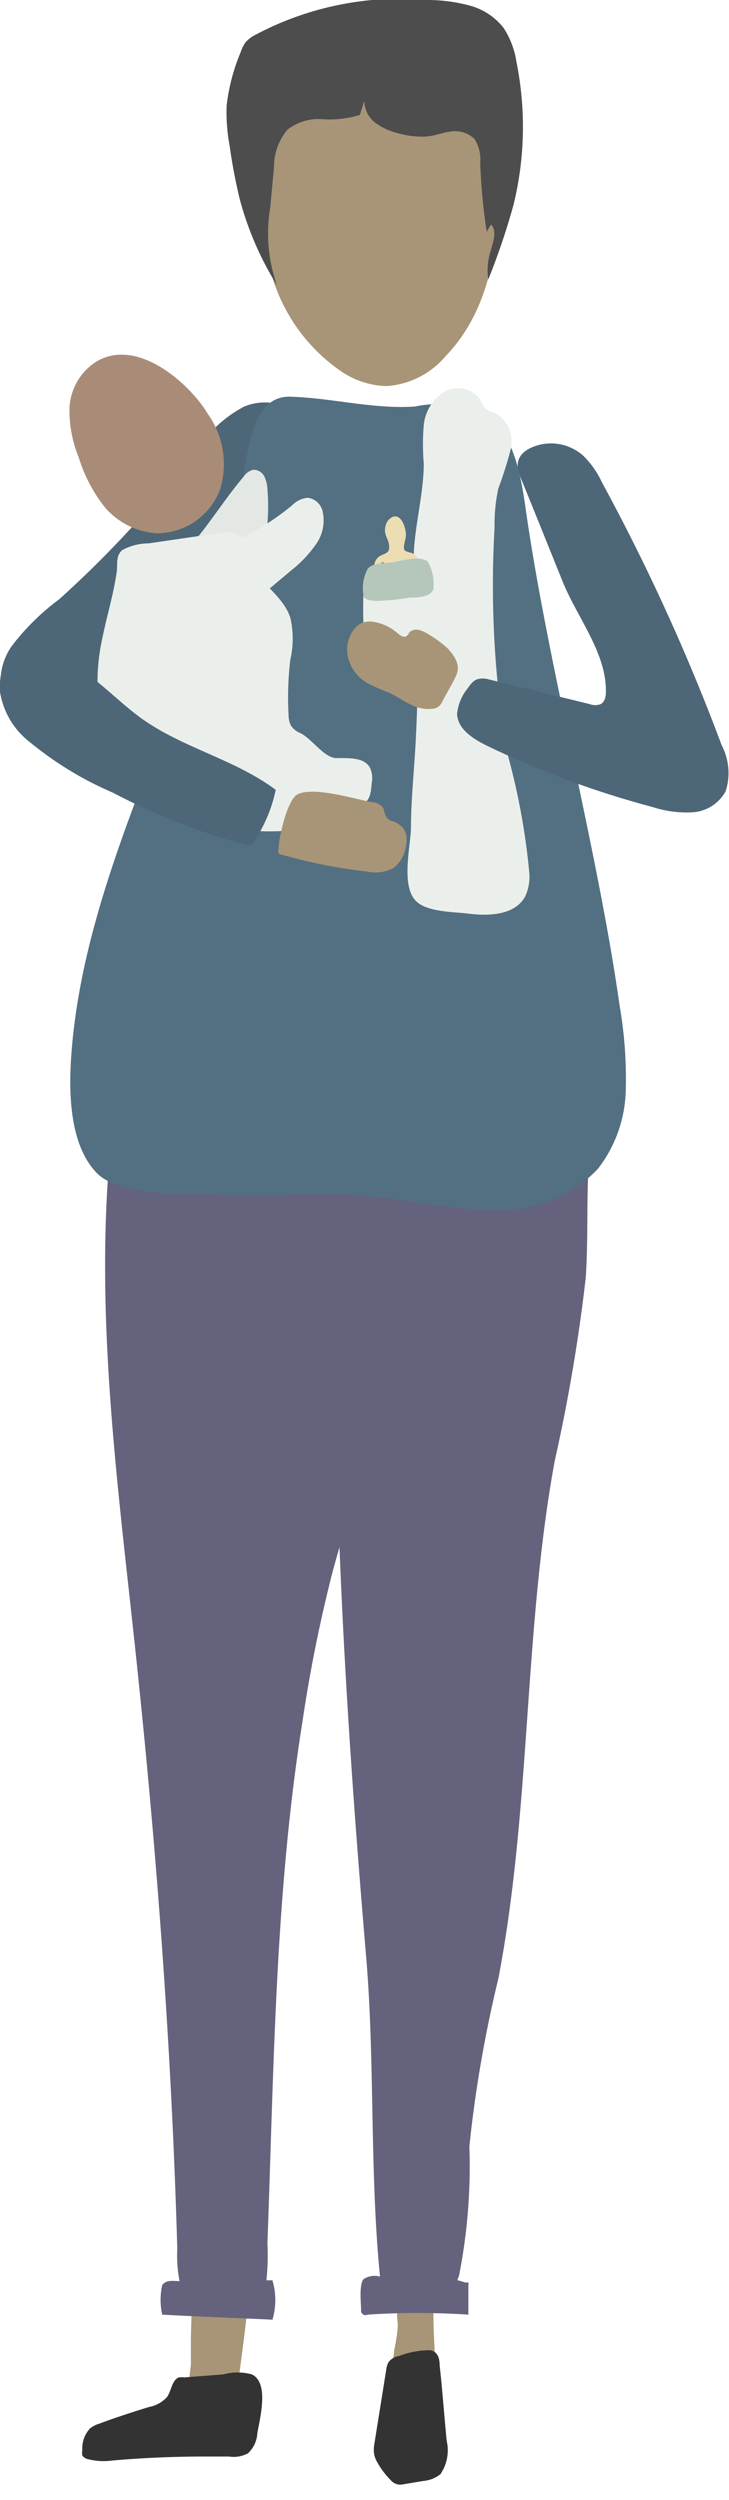 <svg xmlns="http://www.w3.org/2000/svg" xmlns:xlink="http://www.w3.org/1999/xlink" viewBox="0 0 28.95 99.2"><defs><style>.cls-1{mask:url(#mask);filter:url(#luminosity-noclip-2);}.cls-2,.cls-5{mix-blend-mode:multiply;}.cls-2{fill:url(#linear-gradient);}.cls-3{isolation:isolate;}.cls-4{mask:url(#mask-2);}.cls-5{opacity:0.2;fill:url(#linear-gradient-2);}.cls-6{fill:#a89577;}.cls-7{fill:#65627d;}.cls-8{fill:#4d6778;}.cls-9{fill:#4d4d4d;}.cls-10{fill:#537082;}.cls-11{fill:#a88c77;}.cls-12{fill:#e4e8e4;}.cls-13{fill:#ebefeb;}.cls-14{fill:#333;}.cls-15{fill:#edddb2;}.cls-16{fill:#b4c7ba;}.cls-17{filter:url(#luminosity-noclip);}</style><filter id="luminosity-noclip" x="1.27" y="-8435.03" width="25.76" height="32766" filterUnits="userSpaceOnUse" color-interpolation-filters="sRGB"><feFlood flood-color="#fff" result="bg"/><feBlend in="SourceGraphic" in2="bg"/></filter><mask id="mask" x="1.27" y="-8435.03" width="25.76" height="32766" maskUnits="userSpaceOnUse"><g class="cls-17"/></mask><linearGradient id="linear-gradient" x1="1.27" y1="97.74" x2="27.03" y2="97.74" gradientUnits="userSpaceOnUse"><stop offset="0" stop-color="#fff"/><stop offset="1"/></linearGradient><filter id="luminosity-noclip-2" x="1.27" y="96.28" width="25.76" height="2.91" filterUnits="userSpaceOnUse" color-interpolation-filters="sRGB"><feFlood flood-color="#fff" result="bg"/><feBlend in="SourceGraphic" in2="bg"/></filter><mask id="mask-2" x="1.27" y="96.28" width="25.76" height="2.91" maskUnits="userSpaceOnUse"><g class="cls-1"><path class="cls-2" d="M26.94,97.47a1.09,1.09,0,0,0-.92-.32c-5.07-.15-7.91-.72-13-.87l-1.32.17C8.41,96.23,5,96,1.9,97.19c-.29.11-.64.31-.63.63a.57.57,0,0,0,.18.36,1.84,1.84,0,0,0,1.22.36c3.81.19,7.62.37,11.43.52,2.52.09,5,.17,7.55.12a19.87,19.87,0,0,0,4.22-.41,1.94,1.94,0,0,0,.9-.4A.74.74,0,0,0,26.94,97.47Z"/></g></mask><linearGradient id="linear-gradient-2" x1="1.27" y1="97.74" x2="27.03" y2="97.74" gradientUnits="userSpaceOnUse"><stop offset="0"/><stop offset="1"/></linearGradient></defs><title>infant_feeding_support</title><g class="cls-3"><g id="Layer_2" data-name="Layer 2"><g id="Object"><g class="cls-4"><path class="cls-5" d="M26.94,97.47a1.09,1.09,0,0,0-.92-.32c-5.07-.15-7.91-.72-13-.87l-1.32.17C8.41,96.23,5,96,1.9,97.19c-.29.11-.64.31-.63.63a.57.57,0,0,0,.18.36,1.84,1.84,0,0,0,1.22.36c3.81.19,7.62.37,11.43.52,2.52.09,5,.17,7.55.12a19.87,19.87,0,0,0,4.22-.41,1.94,1.94,0,0,0,.9-.4A.74.74,0,0,0,26.94,97.47Z"/></g><path class="cls-6" d="M15.65,93.26c0,.22-.08.44-.1.66a.1.1,0,0,0,0,.09.07.07,0,0,0,.06,0l1,.22a1.64,1.64,0,0,0,.32,0,.77.77,0,0,0,.38-.14c-.06-1-.12-1.94-.09-2.91,0,.16-1.33,0-1.42.23a2.8,2.8,0,0,0,0,.82A6,6,0,0,1,15.65,93.26Z"/><path class="cls-6" d="M7.77,89.16a12.44,12.44,0,0,1,1.93,0,.28.28,0,0,1,.2.06c.09.06.09.19.08.3-.07,1.69-.3,3.36-.52,5l-1,.05c-.15,0-.76.11-.88,0s0-.61,0-.77c0-.32,0-.64,0-.95S7.68,89.17,7.77,89.16Z"/><path class="cls-7" d="M23.15,42.32a3,3,0,0,0-2.48-1c-1.89-.08-6.67-.18-7.2,2.42a27.15,27.15,0,0,0-.16,4.6c-.05,2-.06,3.92,0,5.88.06,7.78.56,15.55,1.22,23.29.37,4.28.14,8.55.56,12.82a.79.79,0,0,0-.65.1c-.19.2-.1,1-.1,1.22a.18.18,0,0,0,.26.19,30.4,30.4,0,0,1,4,0V90.67a.18.18,0,0,0,0-.1.13.13,0,0,0-.09,0l-.35-.1.07-.18a22.42,22.42,0,0,0,.41-5.13,50.26,50.26,0,0,1,1.15-6.65c1.3-6.76,1-13.78,2.24-20.55a69,69,0,0,0,1.23-7.25c.12-1.78,0-3.57.18-5.34A4.54,4.54,0,0,0,23.15,42.32Z"/><path class="cls-7" d="M14.09,45.49a5.14,5.14,0,0,0-3.11-.4c-2.1.14-3.77-1.69-5.88-1.81l-.38-.37c-1.19,7.33-.18,14.83.62,22.23.86,8,1.47,16,1.7,24.09a5.24,5.24,0,0,0,.09,1.28c-.25,0-.52-.07-.69.16a2.76,2.76,0,0,0,0,1.17c1.25.07,3.13.14,4.38.2a2.76,2.76,0,0,0,0-1.56,2,2,0,0,0-.24,0A9.76,9.76,0,0,0,10.62,89c.26-6.93.3-13.84,1.39-20.68a58.11,58.11,0,0,1,1.21-6c.46-1.69,1-3.34,1.49-5a30.69,30.69,0,0,0,1-7.26C15.74,48.34,15.48,46.36,14.09,45.49Z"/><path class="cls-8" d="M9.68,16.14a5,5,0,0,0-1.75,1.55,43.4,43.4,0,0,1-5.57,6.08A9.45,9.45,0,0,0,.5,25.59,2.4,2.4,0,0,0,.23,28a2.42,2.42,0,0,0,2.75.9,6.66,6.66,0,0,0,2.58-1.69Q7.26,25.67,8.83,24a11.17,11.17,0,0,0,2.78-4.14A10.89,10.89,0,0,0,12,17.37C12.13,16.13,10.71,15.69,9.68,16.14Z"/><path class="cls-6" d="M15.34,15.32a3.36,3.36,0,0,0,2.34-1.17c2.33-2.4,2.26-6.17,2-9.51a2,2,0,0,0-.26-1A1.92,1.92,0,0,0,18,3c-2.32,0-4.61.11-6.94.22a.89.89,0,0,0-.56.15.83.83,0,0,0-.27.55,19.42,19.42,0,0,0,.14,2.94,16.8,16.8,0,0,0,.2,3,7,7,0,0,0,2.9,4.82A3.37,3.37,0,0,0,15.34,15.32Z"/><path class="cls-9" d="M20.51,2.46A3.38,3.38,0,0,0,20,1.11,2.54,2.54,0,0,0,18.65.22,6.49,6.49,0,0,0,17,0a12.25,12.25,0,0,0-6.91,1.41,1.27,1.27,0,0,0-.34.27,1.56,1.56,0,0,0-.2.41A7.71,7.71,0,0,0,9,4.19a7.19,7.19,0,0,0,.12,1.6A21.25,21.25,0,0,0,9.52,7.9,12.63,12.63,0,0,0,11,11.32a6.13,6.13,0,0,1-.27-3.07l.15-1.6a2.31,2.31,0,0,1,.53-1.5,2,2,0,0,1,1.4-.42,4.07,4.07,0,0,0,1.48-.17L14.47,4a1.09,1.09,0,0,0,.42.86,2.51,2.51,0,0,0,.89.42,3.51,3.51,0,0,0,1.06.14c.35,0,.69-.15,1-.19a1.12,1.12,0,0,1,1,.28,1.49,1.49,0,0,1,.23.93,23,23,0,0,0,.26,2.76,2.75,2.75,0,0,1,.17-.29c.25.25.08.67,0,1a2.5,2.5,0,0,0-.11,1.18,27.66,27.66,0,0,0,1-2.95A13,13,0,0,0,20.51,2.46Z"/><path class="cls-10" d="M16.48,16.13a4.48,4.48,0,0,1,2.79.31c1.09.71,1.4,2.3,1.6,3.71.87,6.16,2.86,13.56,3.73,19.71a17,17,0,0,1,.25,3.41,5.28,5.28,0,0,1-1.1,3.1,5,5,0,0,1-2.17,1.36c-2.28.82-5.83-.38-8.21-.34-1.75,0-3.5.06-5.24,0-1.14,0-3.41,0-4.26-.82-1-1-1.14-2.8-1.06-4.36.44-8,5.42-15.42,6.85-23.28.23-1.3.42-3.24,1.88-3.19C13.2,15.79,14.8,16.24,16.48,16.13Z"/><path class="cls-11" d="M3.76,14.39a2.31,2.31,0,0,0-1,1.77,4.93,4.93,0,0,0,.37,2,6,6,0,0,0,1.06,2,3,3,0,0,0,2,1,2.68,2.68,0,0,0,2.55-1.74,3.43,3.43,0,0,0-.49-3C7.55,15.24,5.42,13.31,3.76,14.39Z"/><path class="cls-12" d="M9.67,18.92a.66.66,0,0,1,.38-.28.48.48,0,0,1,.44.25,1.33,1.33,0,0,1,.13.52,8.35,8.35,0,0,1-.3,3,1,1,0,0,1-.19.41,1,1,0,0,1-.75.27c-.79,0-2.76-.38-1.8-1.45C8.34,20.76,8.93,19.79,9.67,18.92Z"/><path class="cls-13" d="M4.07,25.3a8,8,0,0,0,.12,4,5,5,0,0,0,2.54,3,7.41,7.41,0,0,0,2.33.55,9.9,9.9,0,0,0,4.27-.22,2.31,2.31,0,0,0,.86-.46c.45-.45.52-.45.57-1.09a1,1,0,0,0-.06-.6c-.22-.44-.85-.4-1.34-.4s-1-.8-1.45-1a.76.76,0,0,1-.36-.3.9.9,0,0,1-.09-.4,12.54,12.54,0,0,1,.07-2.21,3.71,3.71,0,0,0,0-1.66c-.33-1-1.49-1.49-1.69-2.49a1.46,1.46,0,0,0-.2-.69,1,1,0,0,0-.93-.18l-2.81.41a2.19,2.19,0,0,0-1.05.27c-.25.23-.18.5-.21.83C4.51,23.59,4.24,24.44,4.07,25.3Z"/><path class="cls-6" d="M11.06,33.69a.25.25,0,0,0,0,.15.23.23,0,0,0,.16.08,21,21,0,0,0,3.34.66,1.57,1.57,0,0,0,1.07-.14,1.32,1.32,0,0,0,.45-.68c.1-.34.12-.77-.17-1s-.41-.14-.54-.31-.09-.32-.19-.44a.6.6,0,0,0-.4-.18c-.67-.12-2.41-.66-3-.29C11.38,31.82,11.07,33.26,11.06,33.69Z"/><path class="cls-8" d="M0,27.45a3.13,3.13,0,0,0,1.19,2,13.64,13.64,0,0,0,3.29,2A26.15,26.15,0,0,0,9.7,33.51a.39.39,0,0,0,.24,0,.48.48,0,0,0,.18-.17,5.86,5.86,0,0,0,.83-2c-1.59-1.19-3.61-1.64-5.24-2.77-.83-.58-1.54-1.34-2.38-1.92C2.08,25.79-.14,25.13,0,27.45Z"/><path class="cls-13" d="M8.26,21.92a10.91,10.91,0,0,0,3.33-1.86,1,1,0,0,1,.63-.31.7.7,0,0,1,.6.58,1.63,1.63,0,0,1-.29,1.29,4.8,4.8,0,0,1-.95,1l-1.36,1.14a2,2,0,0,1-1.11.59c-.62,0-1.11-.49-1.51-1-.17-.2-.69-.77-.55-1.07S8,22,8.26,21.92Z"/><path class="cls-14" d="M7.32,94.33a.83.83,0,0,0-.22,0c-.28.12-.29.52-.46.77a1.26,1.26,0,0,1-.71.4c-.68.21-1.36.43-2,.67a1.06,1.06,0,0,0-.35.18,1.15,1.15,0,0,0-.31.87.49.49,0,0,0,0,.21.37.37,0,0,0,.17.13,2.5,2.5,0,0,0,1,.07c1.12-.1,2.25-.15,3.38-.16.42,0,.85,0,1.28,0a1.19,1.19,0,0,0,.75-.13,1.18,1.18,0,0,0,.37-.8c.1-.58.48-2-.22-2.33a2.16,2.16,0,0,0-1.13,0Z"/><path class="cls-14" d="M15.85,93.48a.63.63,0,0,0-.43.26.84.84,0,0,0-.08.27l-.48,3a1.2,1.2,0,0,0,0,.38,1,1,0,0,0,.13.32,3.1,3.1,0,0,0,.51.68.54.54,0,0,0,.27.18.57.57,0,0,0,.26,0l.77-.13a1.26,1.26,0,0,0,.69-.27,1.68,1.68,0,0,0,.25-1.32c-.1-1-.17-2-.28-3,0-.31-.1-.57-.41-.6A3.48,3.48,0,0,0,15.85,93.48Z"/><path class="cls-13" d="M16.56,25.48a26.77,26.77,0,0,1-.12-3.69c.08-1.14.38-2.25.39-3.39a8.9,8.9,0,0,1,0-1.55,1.78,1.78,0,0,1,.8-1.3,1.1,1.1,0,0,1,1.44.3,1,1,0,0,0,.21.36,1,1,0,0,0,.35.16,1.3,1.3,0,0,1,.66,1.42,15.38,15.38,0,0,1-.5,1.59,6.74,6.74,0,0,0-.15,1.55,40.11,40.11,0,0,0,.47,8.83,27.29,27.29,0,0,1,.91,4.87,1.87,1.87,0,0,1-.16.93c-.41.77-1.48.79-2.26.69-.58-.07-1.67-.06-2.09-.51-.58-.59-.22-2.11-.19-2.84,0-1.17.13-2.35.19-3.52S16.62,26.78,16.56,25.48Z"/><path class="cls-8" d="M23.16,18.08a3.56,3.56,0,0,1,.74,1.05,81.8,81.8,0,0,1,4.76,10.44,2.38,2.38,0,0,1,.16,1.82,1.61,1.61,0,0,1-1.31.84,4.36,4.36,0,0,1-1.6-.21,37,37,0,0,1-6.55-2.42c-.55-.27-1.17-.65-1.21-1.26a1.89,1.89,0,0,1,.4-1c.12-.17.25-.36.45-.4a.78.78,0,0,1,.34,0l4.09,1a.61.61,0,0,0,.42,0c.19-.1.22-.35.21-.56,0-1.49-1.15-2.91-1.71-4.29s-1.11-2.76-1.7-4.2c-.25-.6,0-1.05.81-1.25A1.93,1.93,0,0,1,23.16,18.08Z"/><path class="cls-15" d="M16.56,22.12c-.13-.21-.26-.17-.44-.25s0-.42,0-.65-.16-.85-.53-.71a.51.51,0,0,0-.27.32c-.08.27,0,.41.1.65.15.57-.2.43-.42.65a.52.52,0,0,0-.13.48.07.07,0,0,0,.13,0,.33.33,0,0,1,.22-.31.14.14,0,0,0,.17.09,1.44,1.44,0,0,1,1,0C16.55,22.39,16.62,22.22,16.56,22.12Z"/><path class="cls-13" d="M17.13,23.3c-.13-.55-.61-.81-1.35-.77s-1.27.24-1.34.86a15.83,15.83,0,0,0,.13,2.92c0,.23,0,.46.32.59a2.48,2.48,0,0,0,1.19.13,2.44,2.44,0,0,0,1.08-.37.63.63,0,0,0,.17-.37,1.67,1.67,0,0,0,.08-.32A10,10,0,0,0,17.13,23.3Z"/><path class="cls-16" d="M17,22.3c-.28-.28-1-.06-1.32,0s-.86,0-1.08.27a1.67,1.67,0,0,0-.16,1.1c.13.24.72.16.93.15a7.6,7.6,0,0,0,.9-.11c.26,0,.82,0,.94-.33A1.83,1.83,0,0,0,17,22.3Z"/><path class="cls-6" d="M17.56,27.85a.78.78,0,0,1-.1.15.49.49,0,0,1-.25.12,1.52,1.52,0,0,1-.93-.18c-.29-.14-.55-.33-.84-.46a7.91,7.91,0,0,1-.84-.37,1.61,1.61,0,0,1-.77-1,1.31,1.31,0,0,1,.27-1.19.92.92,0,0,1,.22-.18.86.86,0,0,1,.55-.06,1.89,1.89,0,0,1,.9.43c.11.09.26.21.37.13s.07-.1.11-.14a.39.39,0,0,1,.36-.11,1.25,1.25,0,0,1,.36.15,4.43,4.43,0,0,1,.82.6c.23.25.5.63.35,1S17.74,27.48,17.56,27.85Z"/></g></g></g></svg>